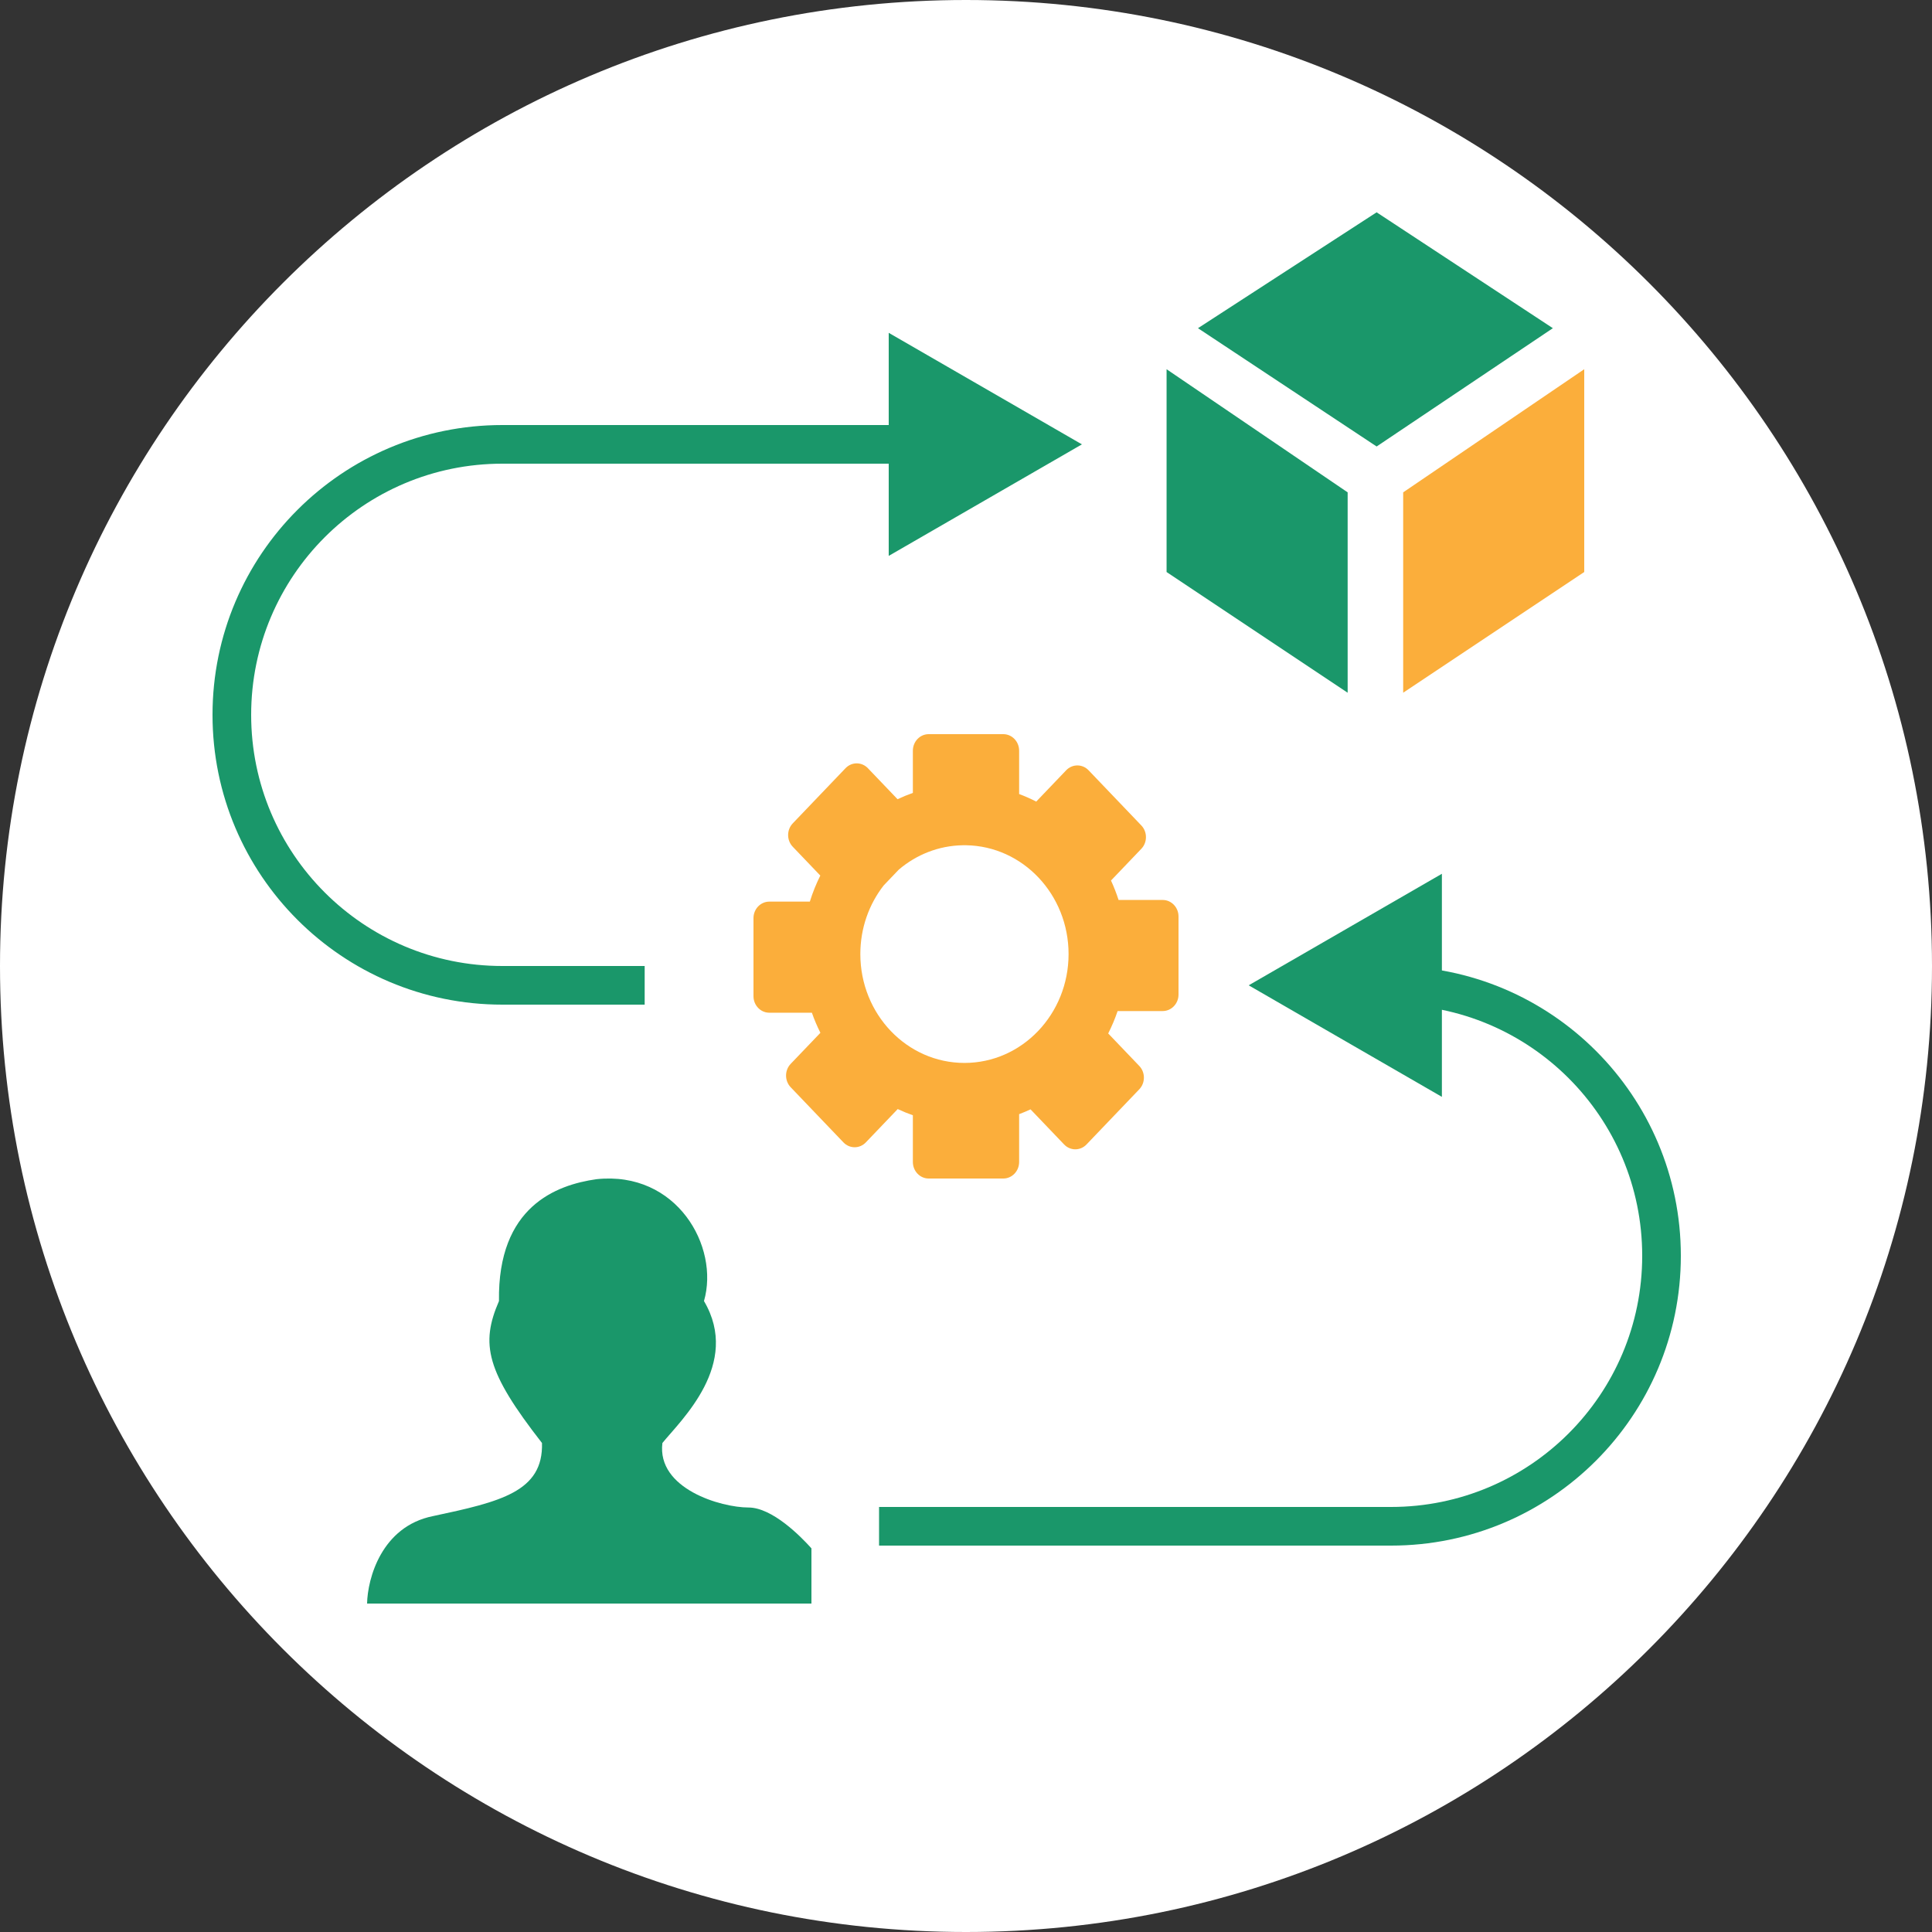 <svg width="100" height="100" viewBox="0 0 100 100" fill="none" xmlns="http://www.w3.org/2000/svg">
<rect x="0" y="0" width="100" height="100" fill="#333333" stroke="none"/>
<path d="M50 100C77.614 100 100 77.614 100 50C100 22.386 77.614 0 50 0C22.386 0 0 22.386 0 50C0 77.614 22.386 100 50 100Z" fill="white"/>
<path d="M22.413 78.473C19.742 79.008 19.025 81.714 19 83H42V80.142C41.446 79.525 39.975 78.028 38.738 78.028C37.328 78.028 33.989 77.063 34.286 74.689C35.251 73.501 38.367 70.607 36.438 67.342C37.254 64.522 35.028 60.59 30.872 61.035C28.795 61.331 25.753 62.445 25.827 67.342C24.862 69.569 25.159 70.978 28.053 74.689C28.127 77.212 25.901 77.731 22.413 78.473Z" fill="#1A976A"/>
<path d="M71.254 10.989L62.007 16.987L71.254 23.11L80.376 16.987L71.254 10.989Z" fill="#1A976A"/>
<path d="M72.628 25.484L82 19.111V29.608L72.628 35.855V25.484Z" fill="#FBAE3B"/>
<path d="M69.754 25.484L60.382 19.111V29.608L69.754 35.855V25.484Z" fill="#1A976A"/>
<path d="M56 23L46 17.227V28.773L56 23ZM33.368 50H26V52H33.368V50ZM26 24H47V22H26V24ZM13 37C13 29.82 18.82 24 26 24V22C17.716 22 11 28.716 11 37H13ZM26 50C18.82 50 13 44.18 13 37H11C11 45.284 17.716 52 26 52V50Z" fill="#1A976A"/>
<path d="M64.632 51L74.632 56.773V45.227L64.632 51ZM72 78H45.5V80H72V78ZM85 65C85 72.18 79.18 78 72 78V80C80.284 80 87 73.284 87 65H85ZM72 52C79.18 52 85 57.82 85 65H87C87 56.716 80.284 50 72 50V52Z" fill="#1A976A"/>
<path fill-rule="evenodd" clip-rule="evenodd" d="M47.25 38.856C47.25 38.383 47.617 38 48.069 38H51.931C52.383 38 52.75 38.383 52.75 38.856V41.099C53.053 41.212 53.349 41.343 53.635 41.49L55.185 39.869C55.505 39.535 56.024 39.535 56.344 39.869L59.074 42.724C59.394 43.058 59.394 43.601 59.074 43.935L57.505 45.576C57.655 45.901 57.786 46.237 57.897 46.582H60.181C60.633 46.582 61 46.966 61 47.439V51.476C61 51.949 60.633 52.332 60.181 52.332H57.848C57.712 52.733 57.548 53.12 57.36 53.491L58.968 55.172C59.288 55.506 59.288 56.049 58.968 56.383L56.237 59.238C55.917 59.572 55.399 59.572 55.079 59.238L53.341 57.42C53.147 57.511 52.95 57.593 52.75 57.668V60.144C52.75 60.617 52.383 61 51.931 61H48.069C47.617 61 47.25 60.617 47.25 60.144V57.725C46.983 57.632 46.721 57.525 46.466 57.405L44.815 59.131C44.495 59.465 43.977 59.465 43.657 59.131L40.926 56.276C40.606 55.941 40.606 55.399 40.926 55.065L42.464 53.458C42.296 53.123 42.148 52.776 42.023 52.418H39.819C39.367 52.418 39 52.034 39 51.562V47.524C39 47.051 39.367 46.668 39.819 46.668H41.917C42.062 46.2 42.244 45.749 42.459 45.319L41.033 43.828C40.713 43.494 40.713 42.952 41.033 42.617L43.764 39.762C44.084 39.428 44.602 39.428 44.922 39.762L46.457 41.367C46.714 41.245 46.979 41.136 47.25 41.041V38.856ZM45.738 45.831L46.522 45.011C47.429 44.239 48.58 43.77 49.836 43.75H50.005C52.942 43.797 55.309 46.301 55.309 49.383C55.309 52.495 52.897 55.017 49.92 55.017C46.944 55.017 44.531 52.495 44.531 49.383C44.531 48.036 44.983 46.8 45.738 45.831Z" fill="#FBAE3B"/>
</svg>
